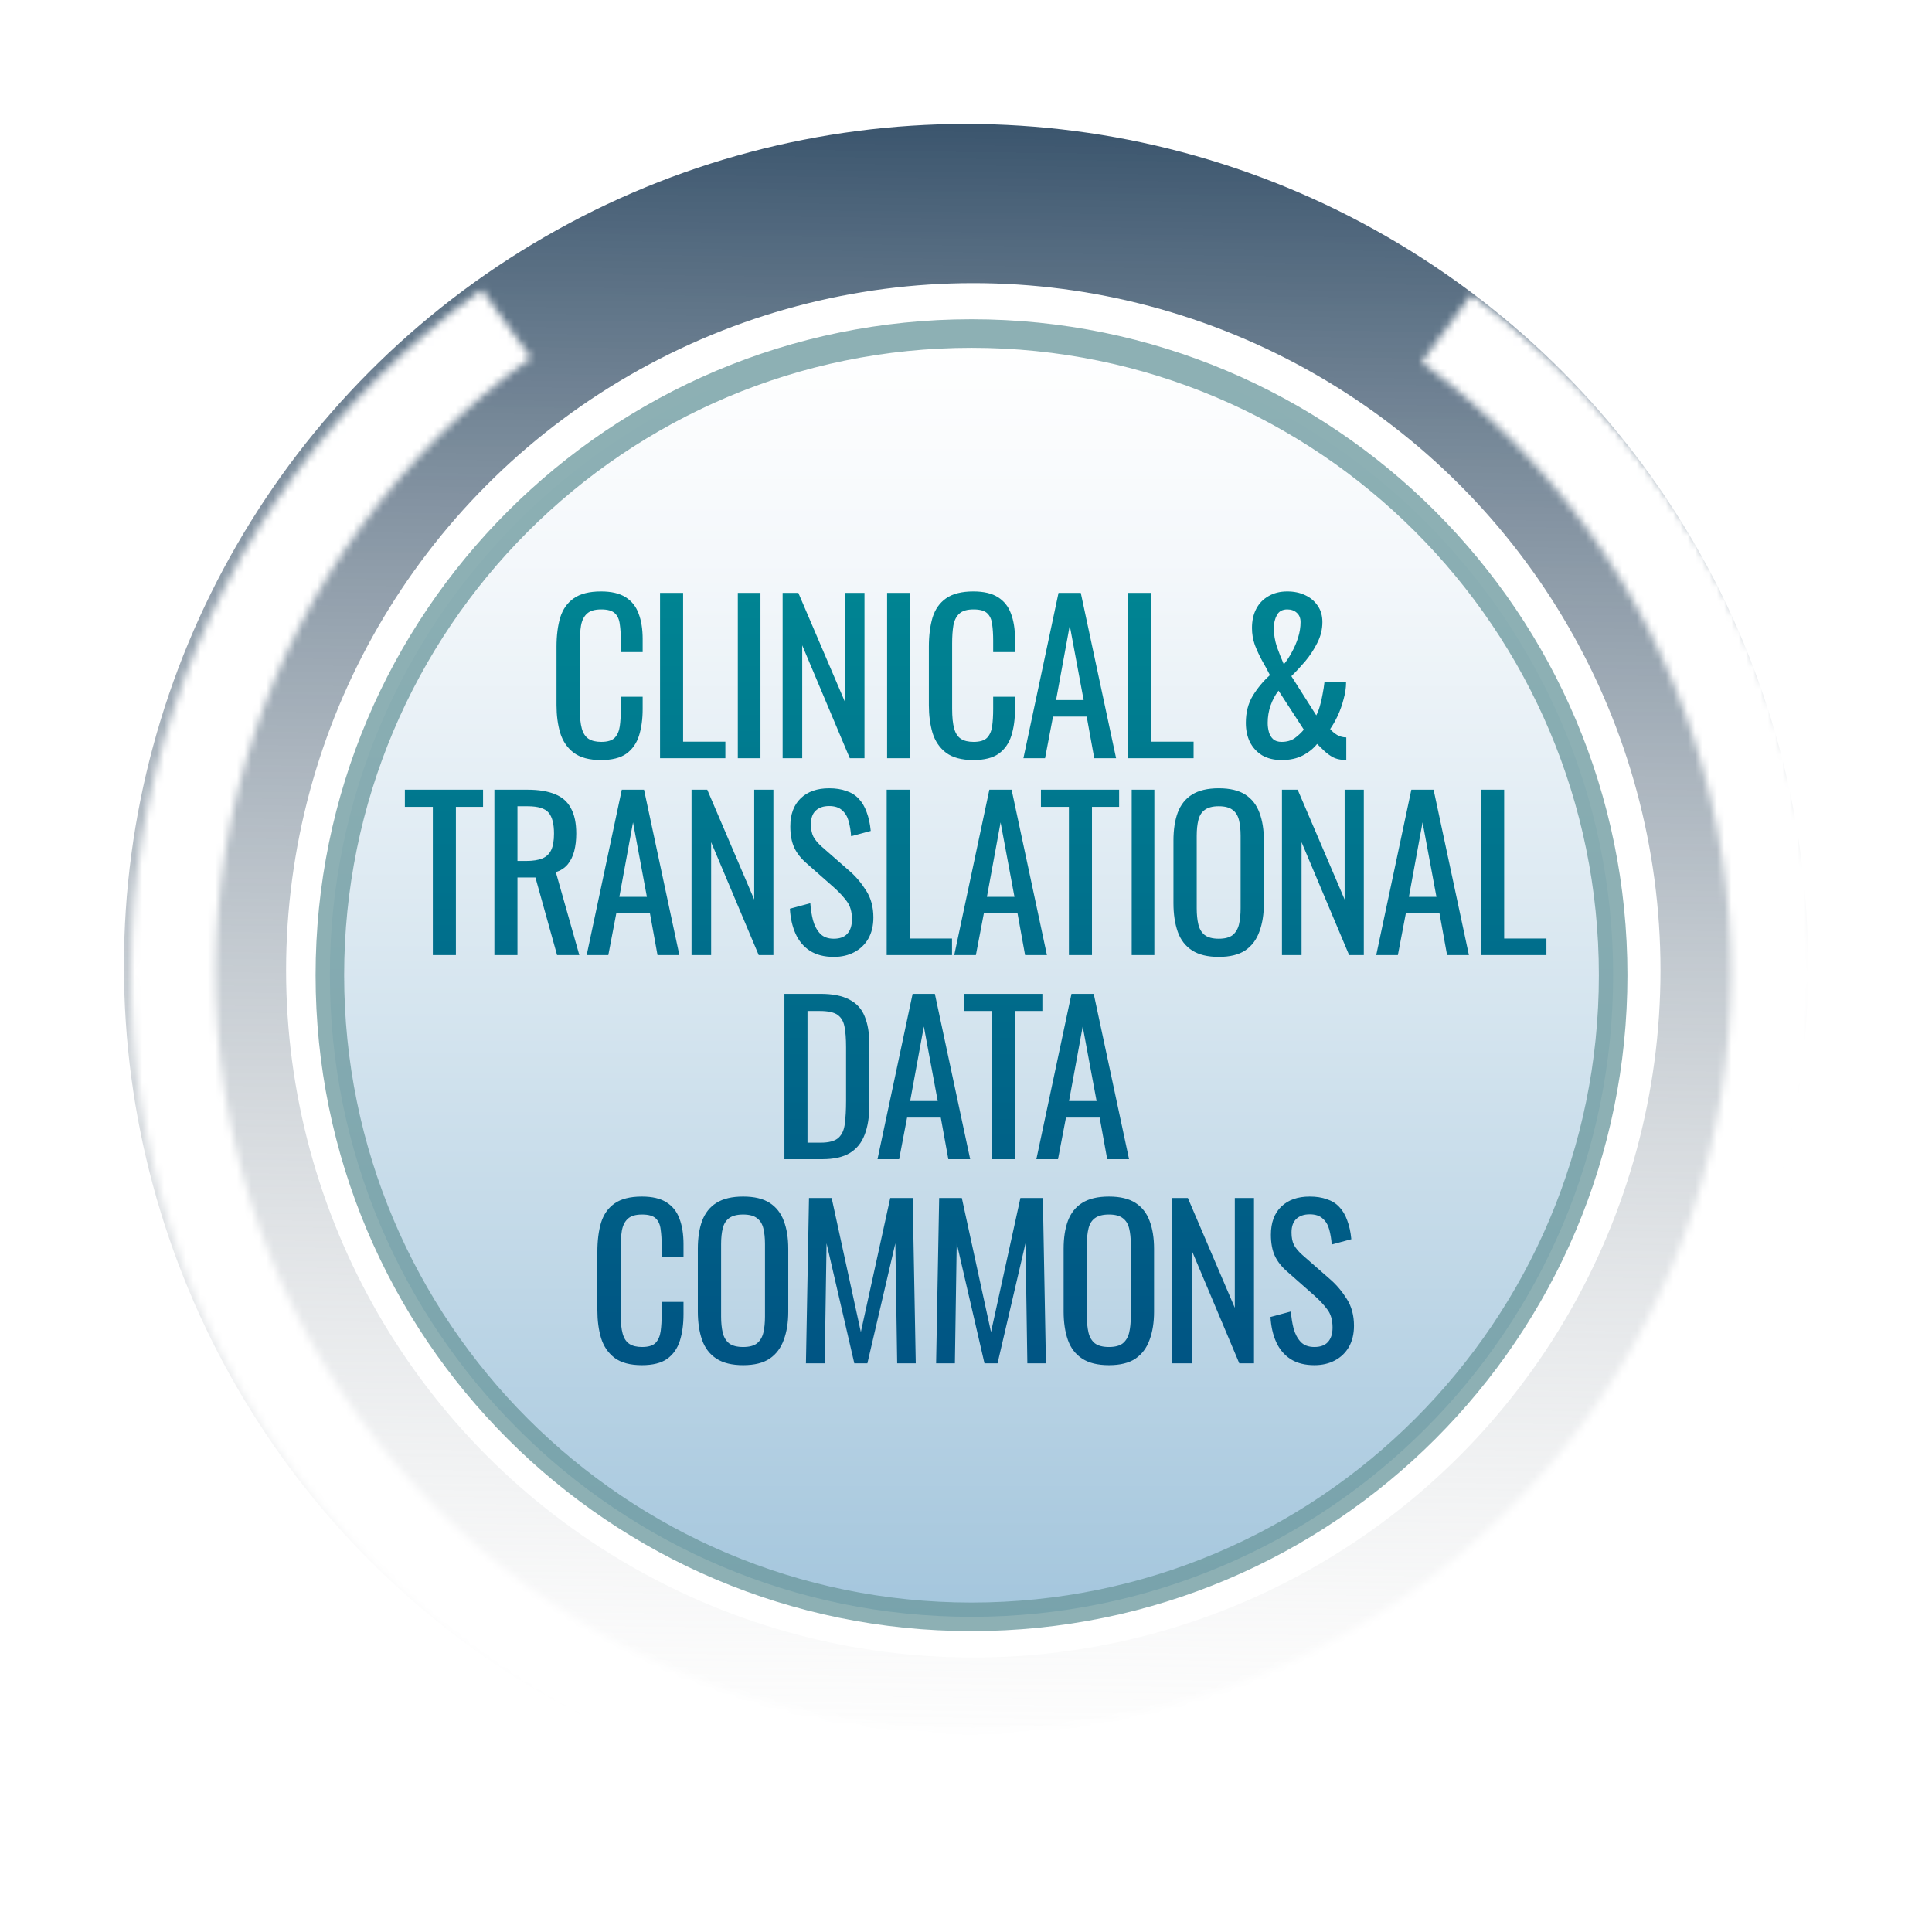 <svg width="265" height="265" viewBox="0 0 265 265" fill="none" xmlns="http://www.w3.org/2000/svg">
<g filter="url(#filter0_f_335_3491)">
<circle cx="132.5" cy="132.5" r="115.5" fill="url(#paint0_linear_335_3491)"/>
</g>
<circle cx="133.5" cy="133.094" r="94.259" fill="white"/>
<path opacity="0.77" d="M133.255 221.769C181.862 221.769 221.265 182.366 221.265 133.759C221.265 85.153 181.862 45.75 133.255 45.75C84.649 45.75 45.246 85.153 45.246 133.759C45.246 182.366 84.649 221.769 133.255 221.769Z" fill="url(#paint1_linear_335_3491)" stroke="#6C999F" stroke-width="3.918" stroke-miterlimit="10"/>
<path d="M82.438 104.252C80.832 104.252 79.582 103.916 78.686 103.244C77.808 102.572 77.192 101.667 76.838 100.528C76.502 99.389 76.334 98.12 76.334 96.72V88.712C76.334 87.181 76.502 85.847 76.838 84.708C77.192 83.569 77.808 82.692 78.686 82.076C79.582 81.441 80.832 81.124 82.438 81.124C83.856 81.124 84.977 81.385 85.798 81.908C86.638 82.431 87.235 83.177 87.59 84.148C87.963 85.119 88.15 86.285 88.15 87.648V89.44H85.154V87.844C85.154 87.004 85.107 86.267 85.014 85.632C84.939 84.979 84.715 84.475 84.342 84.12C83.969 83.765 83.343 83.588 82.466 83.588C81.57 83.588 80.916 83.784 80.506 84.176C80.095 84.549 79.825 85.091 79.694 85.8C79.582 86.491 79.526 87.303 79.526 88.236V97.224C79.526 98.363 79.619 99.268 79.806 99.94C79.993 100.593 80.3 101.06 80.73 101.34C81.159 101.62 81.738 101.76 82.466 101.76C83.325 101.76 83.941 101.573 84.314 101.2C84.687 100.808 84.921 100.276 85.014 99.604C85.107 98.932 85.154 98.148 85.154 97.252V95.572H88.15V97.252C88.15 98.633 87.982 99.856 87.646 100.92C87.31 101.965 86.731 102.787 85.91 103.384C85.088 103.963 83.931 104.252 82.438 104.252ZM90.534 104V81.32H93.698V101.732H99.494V104H90.534ZM101.201 104V81.32H104.309V104H101.201ZM107.348 104V81.32H109.504L115.944 96.384V81.32H118.576V104H116.56L110.036 88.516V104H107.348ZM121.679 104V81.32H124.787V104H121.679ZM133.511 104.252C131.905 104.252 130.655 103.916 129.758 103.244C128.881 102.572 128.265 101.667 127.91 100.528C127.575 99.389 127.407 98.12 127.407 96.72V88.712C127.407 87.181 127.575 85.847 127.91 84.708C128.265 83.569 128.881 82.692 129.758 82.076C130.655 81.441 131.905 81.124 133.511 81.124C134.929 81.124 136.049 81.385 136.871 81.908C137.711 82.431 138.308 83.177 138.663 84.148C139.036 85.119 139.223 86.285 139.223 87.648V89.44H136.227V87.844C136.227 87.004 136.18 86.267 136.087 85.632C136.012 84.979 135.788 84.475 135.415 84.12C135.041 83.765 134.416 83.588 133.539 83.588C132.643 83.588 131.989 83.784 131.579 84.176C131.168 84.549 130.897 85.091 130.767 85.8C130.655 86.491 130.599 87.303 130.599 88.236V97.224C130.599 98.363 130.692 99.268 130.879 99.94C131.065 100.593 131.373 101.06 131.803 101.34C132.232 101.62 132.811 101.76 133.539 101.76C134.397 101.76 135.013 101.573 135.387 101.2C135.76 100.808 135.993 100.276 136.087 99.604C136.18 98.932 136.227 98.148 136.227 97.252V95.572H139.223V97.252C139.223 98.633 139.055 99.856 138.719 100.92C138.383 101.965 137.804 102.787 136.983 103.384C136.161 103.963 135.004 104.252 133.511 104.252ZM140.375 104L145.191 81.32H148.243L153.087 104H150.091L149.055 98.288H144.435L143.343 104H140.375ZM144.855 96.02H148.635L146.731 85.8L144.855 96.02ZM154.758 104V81.32H157.922V101.732H163.718V104H154.758ZM175.785 104.252C174.759 104.252 173.872 104.037 173.125 103.608C172.397 103.16 171.837 102.553 171.445 101.788C171.072 101.023 170.885 100.145 170.885 99.156C170.885 97.719 171.203 96.477 171.837 95.432C172.491 94.368 173.275 93.425 174.189 92.604C173.853 91.932 173.489 91.26 173.097 90.588C172.724 89.897 172.397 89.188 172.117 88.46C171.856 87.713 171.725 86.939 171.725 86.136C171.725 85.128 171.921 84.251 172.313 83.504C172.705 82.757 173.265 82.179 173.993 81.768C174.721 81.339 175.58 81.124 176.569 81.124C177.484 81.124 178.296 81.292 179.005 81.628C179.733 81.964 180.312 82.449 180.741 83.084C181.171 83.7 181.385 84.447 181.385 85.324C181.385 86.313 181.152 87.265 180.685 88.18C180.237 89.076 179.687 89.916 179.033 90.7C178.38 91.465 177.745 92.147 177.129 92.744L180.545 98.12C180.751 97.728 180.919 97.289 181.049 96.804C181.199 96.3 181.32 95.768 181.413 95.208C181.525 94.648 181.609 94.107 181.665 93.584H184.633C184.633 94.312 184.521 95.077 184.297 95.88C184.092 96.683 183.821 97.448 183.485 98.176C183.149 98.885 182.804 99.492 182.449 99.996C182.692 100.295 183.009 100.565 183.401 100.808C183.793 101.032 184.213 101.144 184.661 101.144V104.224C184.587 104.224 184.512 104.224 184.437 104.224C184.381 104.224 184.325 104.224 184.269 104.224C183.728 104.205 183.243 104.084 182.813 103.86C182.384 103.617 181.992 103.328 181.637 102.992C181.301 102.656 180.975 102.339 180.657 102.04C180.153 102.675 179.491 103.207 178.669 103.636C177.867 104.047 176.905 104.252 175.785 104.252ZM175.785 101.76C176.495 101.76 177.092 101.592 177.577 101.256C178.063 100.901 178.483 100.509 178.837 100.08L175.365 94.732C174.917 95.311 174.553 95.992 174.273 96.776C174.012 97.541 173.881 98.335 173.881 99.156C173.881 99.585 173.937 100.005 174.049 100.416C174.161 100.808 174.357 101.135 174.637 101.396C174.917 101.639 175.3 101.76 175.785 101.76ZM176.093 91.12C176.485 90.653 176.849 90.103 177.185 89.468C177.54 88.833 177.829 88.161 178.053 87.452C178.277 86.724 178.389 86.015 178.389 85.324C178.389 84.783 178.221 84.363 177.885 84.064C177.549 83.747 177.111 83.588 176.569 83.588C175.897 83.588 175.421 83.849 175.141 84.372C174.861 84.895 174.721 85.483 174.721 86.136C174.721 86.995 174.861 87.853 175.141 88.712C175.44 89.552 175.757 90.355 176.093 91.12ZM59.369 131V110.672H55.533V108.32H66.257V110.672H62.533V131H59.369ZM67.813 131V108.32H72.377C73.889 108.32 75.14 108.525 76.129 108.936C77.118 109.328 77.846 109.972 78.313 110.868C78.798 111.745 79.041 112.903 79.041 114.34C79.041 115.217 78.948 116.02 78.761 116.748C78.574 117.457 78.276 118.064 77.865 118.568C77.454 119.053 76.913 119.408 76.241 119.632L79.461 131H76.409L73.441 120.36H70.977V131H67.813ZM70.977 118.092H72.181C73.077 118.092 73.805 117.98 74.365 117.756C74.925 117.532 75.336 117.149 75.597 116.608C75.858 116.067 75.989 115.311 75.989 114.34C75.989 113.015 75.746 112.063 75.261 111.484C74.776 110.887 73.814 110.588 72.377 110.588H70.977V118.092ZM80.471 131L85.287 108.32H88.338L93.183 131H90.186L89.15 125.288H84.531L83.439 131H80.471ZM84.951 123.02H88.731L86.826 112.8L84.951 123.02ZM94.854 131V108.32H97.01L103.45 123.384V108.32H106.082V131H104.066L97.542 115.516V131H94.854ZM114.365 131.252C113.058 131.252 111.966 130.972 111.089 130.412C110.23 129.852 109.577 129.077 109.129 128.088C108.681 127.099 108.419 125.951 108.345 124.644L111.145 123.888C111.201 124.691 111.322 125.465 111.509 126.212C111.714 126.959 112.041 127.575 112.489 128.06C112.937 128.527 113.562 128.76 114.365 128.76C115.186 128.76 115.802 128.536 116.213 128.088C116.642 127.621 116.857 126.959 116.857 126.1C116.857 125.073 116.623 124.252 116.157 123.636C115.69 123.001 115.102 122.367 114.393 121.732L110.585 118.372C109.838 117.719 109.287 117.009 108.933 116.244C108.578 115.46 108.401 114.499 108.401 113.36C108.401 111.699 108.877 110.411 109.829 109.496C110.781 108.581 112.078 108.124 113.721 108.124C114.617 108.124 115.401 108.245 116.073 108.488C116.763 108.712 117.333 109.067 117.781 109.552C118.247 110.037 118.611 110.653 118.873 111.4C119.153 112.128 119.339 112.987 119.433 113.976L116.745 114.704C116.689 113.957 116.577 113.276 116.409 112.66C116.241 112.025 115.942 111.521 115.513 111.148C115.102 110.756 114.505 110.56 113.721 110.56C112.937 110.56 112.321 110.775 111.873 111.204C111.443 111.615 111.229 112.231 111.229 113.052C111.229 113.743 111.341 114.312 111.565 114.76C111.807 115.208 112.19 115.665 112.713 116.132L116.549 119.492C117.407 120.239 118.163 121.135 118.817 122.18C119.47 123.207 119.797 124.429 119.797 125.848C119.797 126.968 119.563 127.939 119.097 128.76C118.63 129.563 117.986 130.179 117.165 130.608C116.362 131.037 115.429 131.252 114.365 131.252ZM121.621 131V108.32H124.785V128.732H130.581V131H121.621ZM130.888 131L135.704 108.32H138.756L143.6 131H140.604L139.568 125.288H134.948L133.856 131H130.888ZM135.368 123.02H139.148L137.244 112.8L135.368 123.02ZM146.615 131V110.672H142.779V108.32H153.503V110.672H149.779V131H146.615ZM155.227 131V108.32H158.335V131H155.227ZM167.171 131.252C165.64 131.252 164.417 130.953 163.503 130.356C162.588 129.759 161.935 128.909 161.543 127.808C161.151 126.688 160.955 125.381 160.955 123.888V115.292C160.955 113.799 161.151 112.52 161.543 111.456C161.953 110.373 162.607 109.552 163.503 108.992C164.417 108.413 165.64 108.124 167.171 108.124C168.701 108.124 169.915 108.413 170.811 108.992C171.707 109.571 172.351 110.392 172.743 111.456C173.153 112.52 173.359 113.799 173.359 115.292V123.916C173.359 125.391 173.153 126.679 172.743 127.78C172.351 128.881 171.707 129.74 170.811 130.356C169.915 130.953 168.701 131.252 167.171 131.252ZM167.171 128.76C168.011 128.76 168.645 128.592 169.075 128.256C169.504 127.901 169.793 127.416 169.943 126.8C170.092 126.165 170.167 125.428 170.167 124.588V114.648C170.167 113.808 170.092 113.089 169.943 112.492C169.793 111.876 169.504 111.409 169.075 111.092C168.645 110.756 168.011 110.588 167.171 110.588C166.331 110.588 165.687 110.756 165.239 111.092C164.809 111.409 164.52 111.876 164.371 112.492C164.221 113.089 164.147 113.808 164.147 114.648V124.588C164.147 125.428 164.221 126.165 164.371 126.8C164.52 127.416 164.809 127.901 165.239 128.256C165.687 128.592 166.331 128.76 167.171 128.76ZM175.838 131V108.32H177.994L184.434 123.384V108.32H187.066V131H185.05L178.526 115.516V131H175.838ZM188.769 131L193.585 108.32H196.637L201.481 131H198.485L197.449 125.288H192.829L191.737 131H188.769ZM193.249 123.02H197.029L195.125 112.8L193.249 123.02ZM203.153 131V108.32H206.317V128.732H212.113V131H203.153ZM107.594 159V136.32H112.522C114.202 136.32 115.528 136.581 116.498 137.104C117.488 137.608 118.188 138.373 118.598 139.4C119.028 140.427 119.242 141.705 119.242 143.236V151.58C119.242 153.185 119.028 154.539 118.598 155.64C118.188 156.741 117.506 157.581 116.554 158.16C115.621 158.72 114.361 159 112.774 159H107.594ZM110.758 156.732H112.55C113.708 156.732 114.529 156.508 115.014 156.06C115.5 155.612 115.789 154.959 115.882 154.1C115.994 153.241 116.05 152.205 116.05 150.992V143.628C116.05 142.452 115.976 141.5 115.826 140.772C115.677 140.044 115.35 139.512 114.846 139.176C114.342 138.84 113.549 138.672 112.466 138.672H110.758V156.732ZM120.361 159L125.177 136.32H128.229L133.073 159H130.077L129.041 153.288H124.421L123.329 159H120.361ZM124.841 151.02H128.621L126.717 140.8L124.841 151.02ZM136.088 159V138.672H132.252V136.32H142.976V138.672H139.252V159H136.088ZM142.152 159L146.968 136.32H150.02L154.864 159H151.868L150.832 153.288H146.212L145.12 159H142.152ZM146.632 151.02H150.412L148.508 140.8L146.632 151.02ZM88.041 187.252C86.436 187.252 85.185 186.916 84.289 186.244C83.412 185.572 82.796 184.667 82.441 183.528C82.105 182.389 81.937 181.12 81.937 179.72V171.712C81.937 170.181 82.105 168.847 82.441 167.708C82.796 166.569 83.412 165.692 84.289 165.076C85.185 164.441 86.436 164.124 88.041 164.124C89.46 164.124 90.58 164.385 91.401 164.908C92.241 165.431 92.838 166.177 93.193 167.148C93.567 168.119 93.753 169.285 93.753 170.648V172.44H90.757V170.844C90.757 170.004 90.71 169.267 90.617 168.632C90.543 167.979 90.319 167.475 89.945 167.12C89.572 166.765 88.947 166.588 88.069 166.588C87.173 166.588 86.52 166.784 86.109 167.176C85.698 167.549 85.428 168.091 85.297 168.8C85.185 169.491 85.129 170.303 85.129 171.236V180.224C85.129 181.363 85.222 182.268 85.409 182.94C85.596 183.593 85.904 184.06 86.333 184.34C86.763 184.62 87.341 184.76 88.069 184.76C88.928 184.76 89.544 184.573 89.917 184.2C90.29 183.808 90.524 183.276 90.617 182.604C90.71 181.932 90.757 181.148 90.757 180.252V178.572H93.753V180.252C93.753 181.633 93.585 182.856 93.249 183.92C92.913 184.965 92.335 185.787 91.513 186.384C90.692 186.963 89.534 187.252 88.041 187.252ZM101.933 187.252C100.403 187.252 99.18 186.953 98.265 186.356C97.351 185.759 96.697 184.909 96.305 183.808C95.913 182.688 95.717 181.381 95.717 179.888V171.292C95.717 169.799 95.913 168.52 96.305 167.456C96.716 166.373 97.369 165.552 98.265 164.992C99.18 164.413 100.403 164.124 101.933 164.124C103.464 164.124 104.677 164.413 105.573 164.992C106.469 165.571 107.113 166.392 107.505 167.456C107.916 168.52 108.121 169.799 108.121 171.292V179.916C108.121 181.391 107.916 182.679 107.505 183.78C107.113 184.881 106.469 185.74 105.573 186.356C104.677 186.953 103.464 187.252 101.933 187.252ZM101.933 184.76C102.773 184.76 103.408 184.592 103.837 184.256C104.267 183.901 104.556 183.416 104.705 182.8C104.855 182.165 104.929 181.428 104.929 180.588V170.648C104.929 169.808 104.855 169.089 104.705 168.492C104.556 167.876 104.267 167.409 103.837 167.092C103.408 166.756 102.773 166.588 101.933 166.588C101.093 166.588 100.449 166.756 100.001 167.092C99.572 167.409 99.283 167.876 99.133 168.492C98.984 169.089 98.909 169.808 98.909 170.648V180.588C98.909 181.428 98.984 182.165 99.133 182.8C99.283 183.416 99.572 183.901 100.001 184.256C100.449 184.592 101.093 184.76 101.933 184.76ZM110.545 187L110.965 164.32H114.073L118.077 182.716L122.109 164.32H125.189L125.609 187H123.061L122.809 170.536L118.973 187H117.181L113.373 170.536L113.121 187H110.545ZM128.399 187L128.819 164.32H131.927L135.931 182.716L139.963 164.32H143.043L143.463 187H140.915L140.663 170.536L136.827 187H135.035L131.227 170.536L130.975 187H128.399ZM152.106 187.252C150.575 187.252 149.352 186.953 148.438 186.356C147.523 185.759 146.87 184.909 146.478 183.808C146.086 182.688 145.89 181.381 145.89 179.888V171.292C145.89 169.799 146.086 168.52 146.478 167.456C146.888 166.373 147.542 165.552 148.438 164.992C149.352 164.413 150.575 164.124 152.106 164.124C153.636 164.124 154.85 164.413 155.746 164.992C156.642 165.571 157.286 166.392 157.678 167.456C158.088 168.52 158.294 169.799 158.294 171.292V179.916C158.294 181.391 158.088 182.679 157.678 183.78C157.286 184.881 156.642 185.74 155.746 186.356C154.85 186.953 153.636 187.252 152.106 187.252ZM152.106 184.76C152.946 184.76 153.58 184.592 154.01 184.256C154.439 183.901 154.728 183.416 154.878 182.8C155.027 182.165 155.102 181.428 155.102 180.588V170.648C155.102 169.808 155.027 169.089 154.878 168.492C154.728 167.876 154.439 167.409 154.01 167.092C153.58 166.756 152.946 166.588 152.106 166.588C151.266 166.588 150.622 166.756 150.174 167.092C149.744 167.409 149.455 167.876 149.306 168.492C149.156 169.089 149.082 169.808 149.082 170.648V180.588C149.082 181.428 149.156 182.165 149.306 182.8C149.455 183.416 149.744 183.901 150.174 184.256C150.622 184.592 151.266 184.76 152.106 184.76ZM160.774 187V164.32H162.93L169.37 179.384V164.32H172.002V187H169.986L163.462 171.516V187H160.774ZM180.285 187.252C178.978 187.252 177.886 186.972 177.009 186.412C176.15 185.852 175.497 185.077 175.049 184.088C174.601 183.099 174.339 181.951 174.265 180.644L177.065 179.888C177.121 180.691 177.242 181.465 177.429 182.212C177.634 182.959 177.961 183.575 178.409 184.06C178.857 184.527 179.482 184.76 180.285 184.76C181.106 184.76 181.722 184.536 182.133 184.088C182.562 183.621 182.777 182.959 182.777 182.1C182.777 181.073 182.543 180.252 182.077 179.636C181.61 179.001 181.022 178.367 180.313 177.732L176.505 174.372C175.758 173.719 175.207 173.009 174.853 172.244C174.498 171.46 174.321 170.499 174.321 169.36C174.321 167.699 174.797 166.411 175.749 165.496C176.701 164.581 177.998 164.124 179.641 164.124C180.537 164.124 181.321 164.245 181.993 164.488C182.683 164.712 183.253 165.067 183.701 165.552C184.167 166.037 184.531 166.653 184.793 167.4C185.073 168.128 185.259 168.987 185.353 169.976L182.665 170.704C182.609 169.957 182.497 169.276 182.329 168.66C182.161 168.025 181.862 167.521 181.433 167.148C181.022 166.756 180.425 166.56 179.641 166.56C178.857 166.56 178.241 166.775 177.793 167.204C177.363 167.615 177.149 168.231 177.149 169.052C177.149 169.743 177.261 170.312 177.485 170.76C177.727 171.208 178.11 171.665 178.633 172.132L182.469 175.492C183.327 176.239 184.083 177.135 184.737 178.18C185.39 179.207 185.717 180.429 185.717 181.848C185.717 182.968 185.483 183.939 185.017 184.76C184.55 185.563 183.906 186.179 183.085 186.608C182.282 187.037 181.349 187.252 180.285 187.252Z" fill="url(#paint2_linear_335_3491)"/>
<mask id="path-5-inside-1_335_3491" fill="white">
<path d="M66.092 39.711C46.284 53.947 31.492 74.09 23.836 97.25C16.18 120.411 16.054 145.401 23.475 168.638C30.896 191.875 45.483 212.165 65.146 226.602C84.808 241.038 108.537 248.878 132.93 248.999C157.323 249.119 181.127 241.514 200.932 227.272C220.736 213.031 235.523 192.885 243.173 169.723C250.823 146.56 250.944 121.57 243.517 98.335C236.09 75.1 221.498 54.813 201.831 40.381L194.998 49.693C212.698 62.681 225.831 80.94 232.515 101.852C239.199 122.763 239.091 145.254 232.206 166.1C225.321 186.947 212.012 205.078 194.189 217.895C176.365 230.712 154.94 237.557 132.987 237.449C111.033 237.34 89.678 230.284 71.981 217.292C54.285 204.299 41.156 186.037 34.477 165.124C27.798 144.211 27.912 121.72 34.803 100.875C41.693 80.031 55.006 61.903 72.833 49.09L66.092 39.711Z"/>
</mask>
<path d="M66.092 39.711C46.284 53.947 31.492 74.09 23.836 97.25C16.18 120.411 16.054 145.401 23.475 168.638C30.896 191.875 45.483 212.165 65.146 226.602C84.808 241.038 108.537 248.878 132.93 248.999C157.323 249.119 181.127 241.514 200.932 227.272C220.736 213.031 235.523 192.885 243.173 169.723C250.823 146.56 250.944 121.57 243.517 98.335C236.09 75.1 221.498 54.813 201.831 40.381L194.998 49.693C212.698 62.681 225.831 80.94 232.515 101.852C239.199 122.763 239.091 145.254 232.206 166.1C225.321 186.947 212.012 205.078 194.189 217.895C176.365 230.712 154.94 237.557 132.987 237.449C111.033 237.34 89.678 230.284 71.981 217.292C54.285 204.299 41.156 186.037 34.477 165.124C27.798 144.211 27.912 121.72 34.803 100.875C41.693 80.031 55.006 61.903 72.833 49.09L66.092 39.711Z" stroke="white" stroke-width="24" mask="url(#path-5-inside-1_335_3491)"/>
<defs>
<filter id="filter0_f_335_3491" x="0" y="0" width="265" height="265" filterUnits="userSpaceOnUse" color-interpolation-filters="sRGB">
<feFlood flood-opacity="0" result="BackgroundImageFix"/>
<feBlend mode="normal" in="SourceGraphic" in2="BackgroundImageFix" result="shape"/>
<feGaussianBlur stdDeviation="8.5" result="effect1_foregroundBlur_335_3491"/>
</filter>
<linearGradient id="paint0_linear_335_3491" x1="135.5" y1="14" x2="132.5" y2="248" gradientUnits="userSpaceOnUse">
<stop stop-color="#36516A"/>
<stop offset="1" stop-color="#D9D9D9" stop-opacity="0"/>
<stop offset="1" stop-color="#2D4962"/>
</linearGradient>
<linearGradient id="paint1_linear_335_3491" x1="133.255" y1="221.769" x2="133.255" y2="45.75" gradientUnits="userSpaceOnUse">
<stop stop-color="#88B5D2"/>
<stop offset="0.02" stop-color="#8BB6D3"/>
<stop offset="0.48" stop-color="#C9DDEA"/>
<stop offset="0.82" stop-color="#F0F5F9"/>
<stop offset="1" stop-color="white"/>
</linearGradient>
<linearGradient id="paint2_linear_335_3491" x1="133.5" y1="77" x2="133.5" y2="190" gradientUnits="userSpaceOnUse">
<stop stop-color="#008693"/>
<stop offset="1" stop-color="#005383"/>
</linearGradient>
</defs>
</svg>
